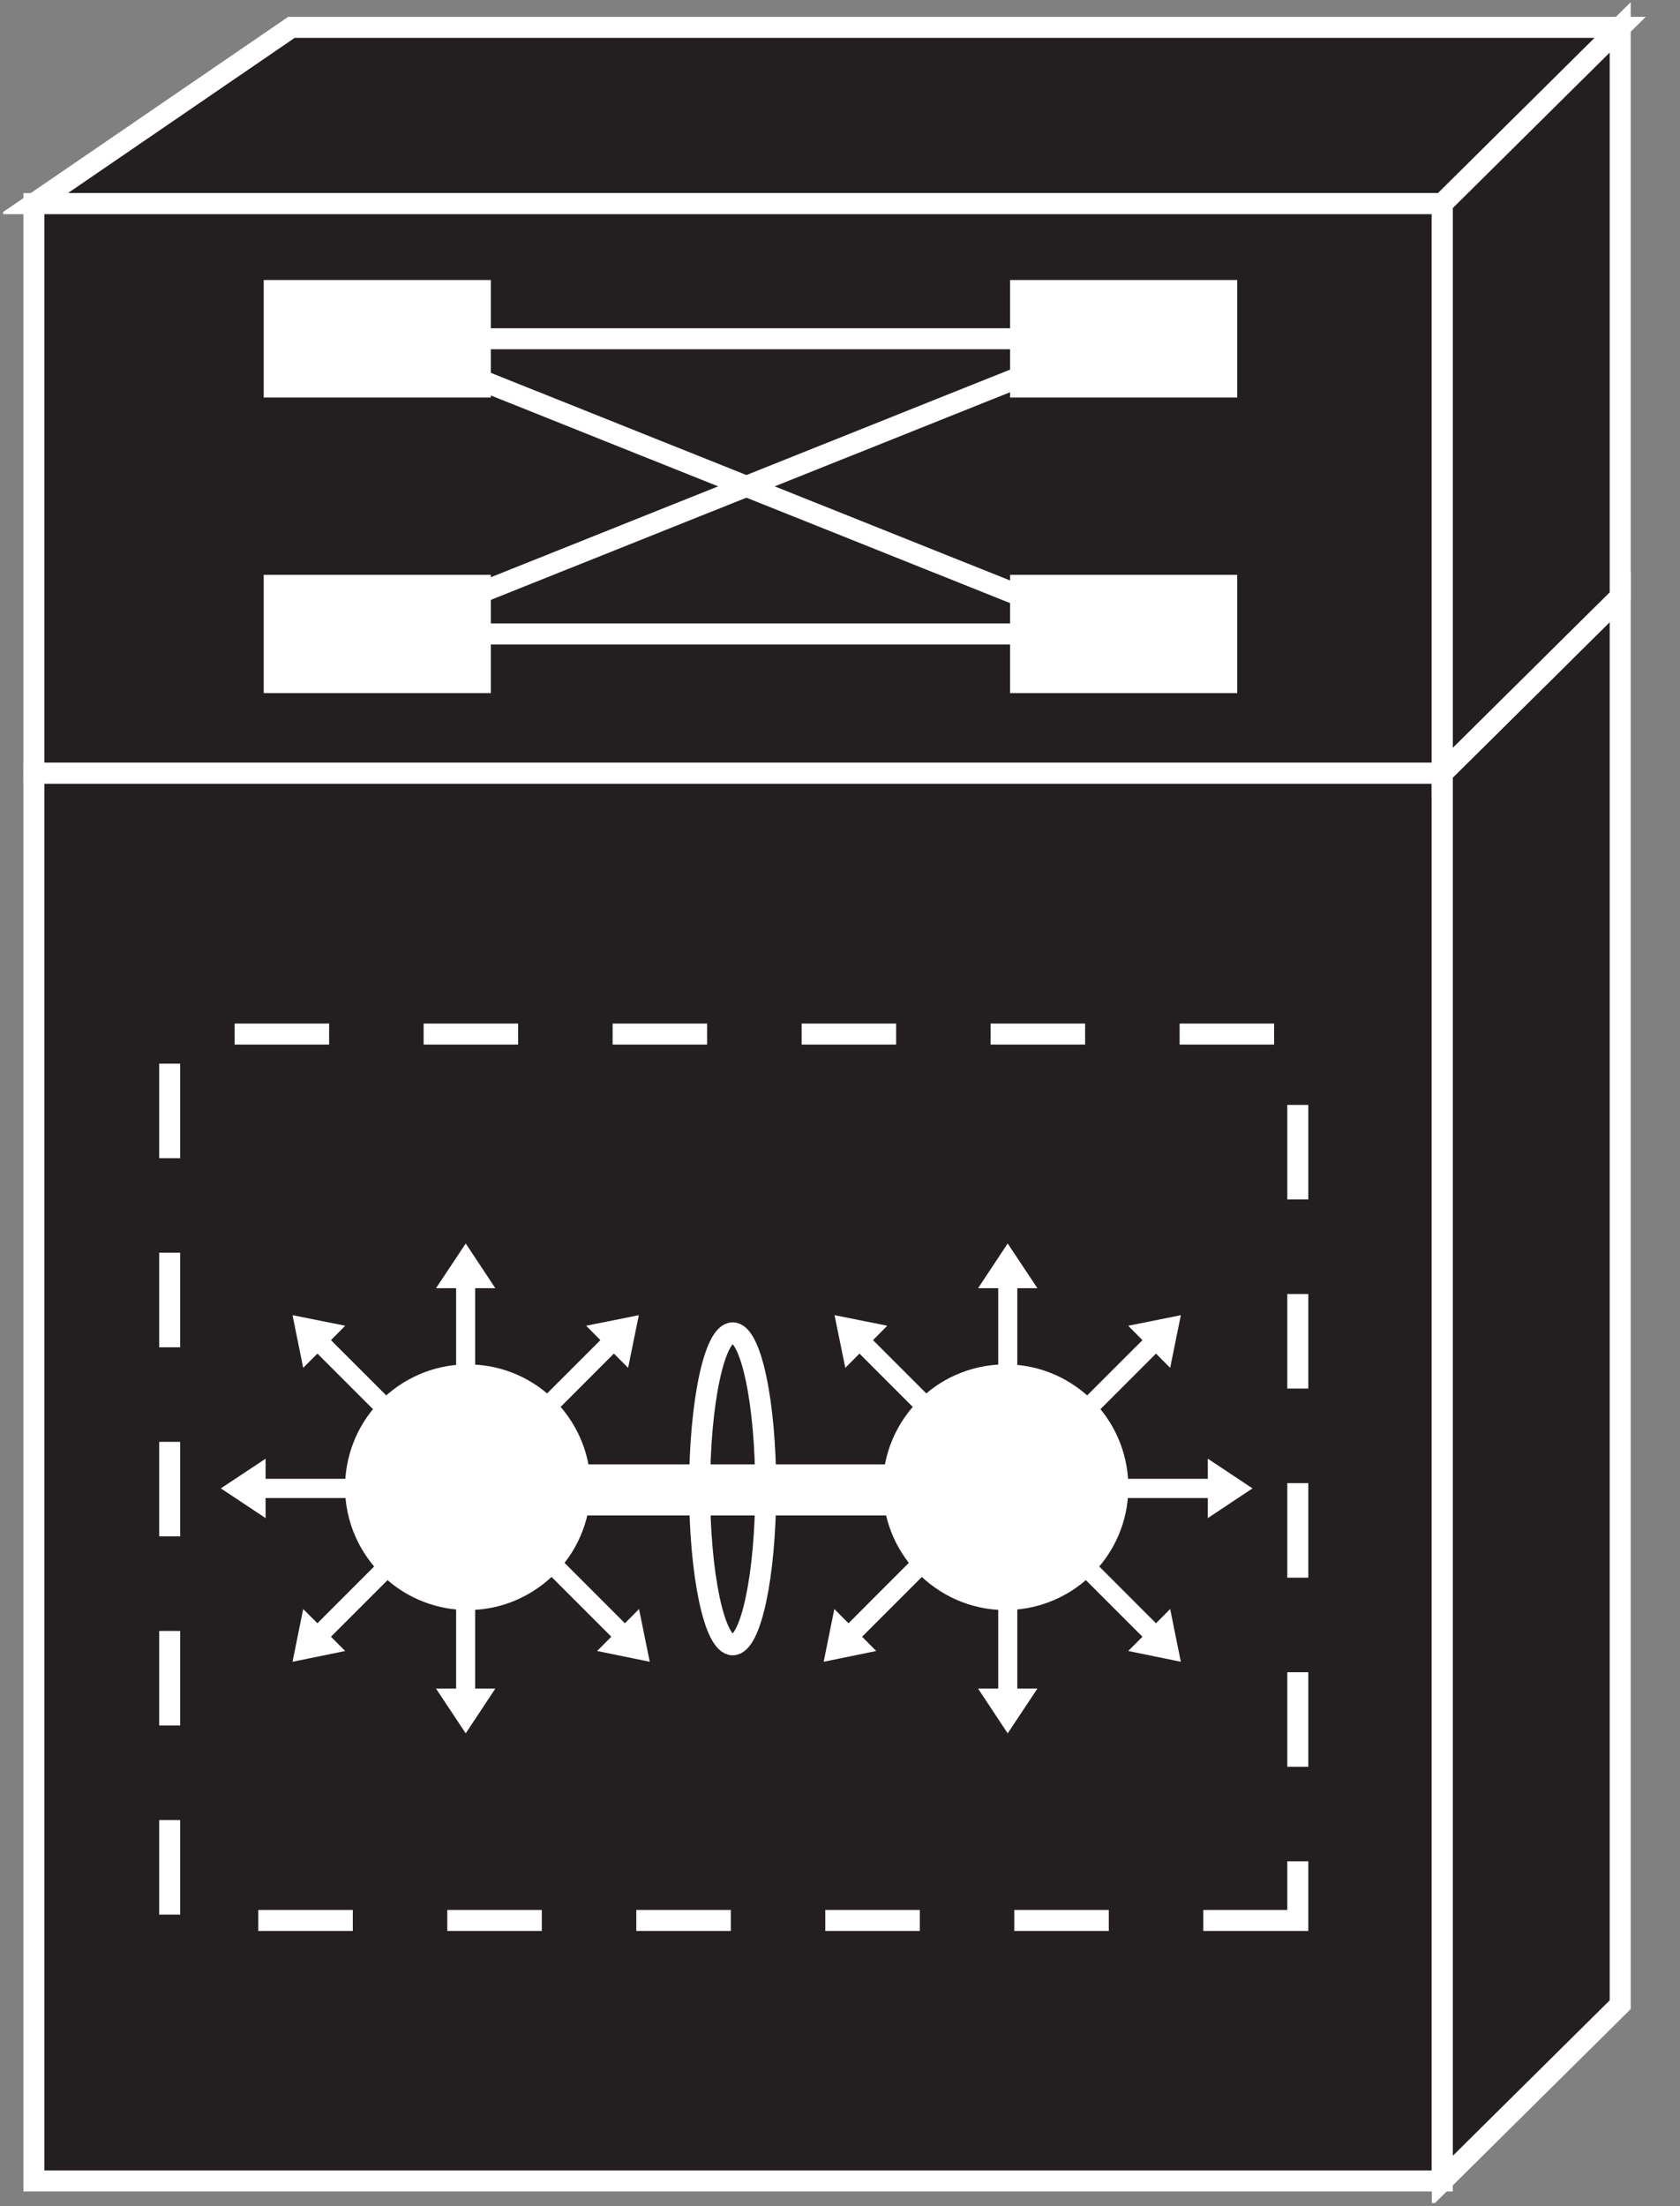 <?xml version="1.0" encoding="UTF-8" standalone="no"?>
<!-- Created with Inkscape (http://www.inkscape.org/) -->

<svg
   xmlns:dc="http://purl.org/dc/elements/1.1/"
   xmlns:cc="http://creativecommons.org/ns#"
   xmlns:rdf="http://www.w3.org/1999/02/22-rdf-syntax-ns#"
   xmlns:svg="http://www.w3.org/2000/svg"
   xmlns="http://www.w3.org/2000/svg"
   xmlns:inkscape="http://www.inkscape.org/namespaces/inkscape"
   version="1.1"
   width="40"
   height="52.5"
   id="svg2"
   xml:space="preserve"><rect width="100%" height="100%" fill="#808080" stroke="none"/><defs
     id="defs6"><clipPath
       id="clipPath18"><path
         d="M 0,0 32,0 32,42 0,42 0,0 z"
         inkscape:connector-curvature="0"
         id="path20" /></clipPath><clipPath
       id="clipPath28"><path
         d="m 0.06,41.958 31.288,0 0,-41.898 -31.288,0 0,41.898 z"
         inkscape:connector-curvature="0"
         id="path30" /></clipPath><clipPath
       id="clipPath34"><path
         d="M 0,0 32,0 32,42 0,42 0,0 z"
         inkscape:connector-curvature="0"
         id="path36" /></clipPath><clipPath
       id="clipPath44"><path
         d="M 0,0 32,0 32,42 0,42 0,0 z"
         inkscape:connector-curvature="0"
         id="path46" /></clipPath><clipPath
       id="clipPath54"><path
         d="m 0.06,41.958 31.288,0 0,-41.898 -31.288,0 0,41.898 z"
         inkscape:connector-curvature="0"
         id="path56" /></clipPath><clipPath
       id="clipPath60"><path
         d="M 0,0 32,0 32,42 0,42 0,0 z"
         inkscape:connector-curvature="0"
         id="path62" /></clipPath><clipPath
       id="clipPath70"><path
         d="M 0,0 32,0 32,42 0,42 0,0 z"
         inkscape:connector-curvature="0"
         id="path72" /></clipPath><clipPath
       id="clipPath80"><path
         d="m 0.06,41.958 31.288,0 0,-41.898 -31.288,0 0,41.898 z"
         inkscape:connector-curvature="0"
         id="path82" /></clipPath><clipPath
       id="clipPath86"><path
         d="M 0,0 32,0 32,42 0,42 0,0 z"
         inkscape:connector-curvature="0"
         id="path88" /></clipPath><clipPath
       id="clipPath96"><path
         d="M 0,0 32,0 32,42 0,42 0,0 z"
         inkscape:connector-curvature="0"
         id="path98" /></clipPath><clipPath
       id="clipPath106"><path
         d="m 0.06,41.958 31.288,0 0,-41.898 -31.288,0 0,41.898 z"
         inkscape:connector-curvature="0"
         id="path108" /></clipPath><clipPath
       id="clipPath112"><path
         d="M 0,0 32,0 32,42 0,42 0,0 z"
         inkscape:connector-curvature="0"
         id="path114" /></clipPath><clipPath
       id="clipPath122"><path
         d="M 0,0 32,0 32,42 0,42 0,0 z"
         inkscape:connector-curvature="0"
         id="path124" /></clipPath><clipPath
       id="clipPath132"><path
         d="m 0.06,41.958 31.288,0 0,-41.898 -31.288,0 0,41.898 z"
         inkscape:connector-curvature="0"
         id="path134" /></clipPath><clipPath
       id="clipPath138"><path
         d="M 0,0 32,0 32,42 0,42 0,0 z"
         inkscape:connector-curvature="0"
         id="path140" /></clipPath><clipPath
       id="clipPath148"><path
         d="M 0,0 32,0 32,42 0,42 0,0 z"
         inkscape:connector-curvature="0"
         id="path150" /></clipPath><clipPath
       id="clipPath158"><path
         d="m 0.06,41.958 31.288,0 0,-41.898 -31.288,0 0,41.898 z"
         inkscape:connector-curvature="0"
         id="path160" /></clipPath><clipPath
       id="clipPath164"><path
         d="M 0,0 32,0 32,42 0,42 0,0 z"
         inkscape:connector-curvature="0"
         id="path166" /></clipPath><clipPath
       id="clipPath174"><path
         d="M 0,0 32,0 32,42 0,42 0,0 z"
         inkscape:connector-curvature="0"
         id="path176" /></clipPath></defs><g
     transform="matrix(1.25,0,0,-1.25,0,52.5)"
     id="g10"><g
       id="g12" /><g
       id="g14"><g
         clip-path="url(#clipPath18)"
         id="g16"><path
           d="m 0.646,27.282 26.826,0 0,-26.802 -26.826,0 0,26.802 z"
           inkscape:connector-curvature="0"
           id="path22"
           style="fill:#231f20;fill-opacity:1;fill-rule:nonzero;stroke:none" /></g></g><g
       id="g24"><g
         clip-path="url(#clipPath28)"
         id="g26"><g
           clip-path="url(#clipPath34)"
           id="g32"><path
             d="m 0.646,27.282 26.826,0 0,-26.802 -26.826,0 0,26.802 z"
             inkscape:connector-curvature="0"
             id="path38"
             style="fill:none;stroke:#ffffff;stroke-width:0.4;stroke-linecap:butt;stroke-linejoin:miter;stroke-miterlimit:4;stroke-opacity:1;stroke-dasharray:none" /></g></g></g><g
       id="g40"><g
         clip-path="url(#clipPath44)"
         id="g42"><path
           d="m 30.861,3.835 0,26.802 -3.388,-3.355 0,-26.802 3.388,3.355"
           inkscape:connector-curvature="0"
           id="path48"
           style="fill:#231f20;fill-opacity:1;fill-rule:nonzero;stroke:none" /></g></g><g
       id="g50"><g
         clip-path="url(#clipPath54)"
         id="g52"><g
           clip-path="url(#clipPath60)"
           id="g58"><path
             d="m 30.861,3.835 0,26.802 -3.388,-3.355 0,-26.802 3.388,3.355 z"
             inkscape:connector-curvature="0"
             id="path64"
             style="fill:none;stroke:#ffffff;stroke-width:0.4;stroke-linecap:butt;stroke-linejoin:miter;stroke-miterlimit:4;stroke-opacity:1;stroke-dasharray:none" /></g></g></g><g
       id="g66"><g
         clip-path="url(#clipPath70)"
         id="g68"><path
           d="m 5.551,41.479 -4.905,-3.356 26.827,0 3.388,3.356 -25.31,0"
           inkscape:connector-curvature="0"
           id="path74"
           style="fill:#231f20;fill-opacity:1;fill-rule:nonzero;stroke:none" /></g></g><g
       id="g76"><g
         clip-path="url(#clipPath80)"
         id="g78"><g
           clip-path="url(#clipPath86)"
           id="g84"><path
             d="m 5.551,41.479 -4.905,-3.356 26.827,0 3.388,3.356 -25.31,0 z"
             inkscape:connector-curvature="0"
             id="path90"
             style="fill:none;stroke:#ffffff;stroke-width:0.4;stroke-linecap:butt;stroke-linejoin:miter;stroke-miterlimit:4;stroke-opacity:1;stroke-dasharray:none" /></g></g></g><g
       id="g92"><g
         clip-path="url(#clipPath96)"
         id="g94"><path
           d="m 0.646,38.123 26.826,0 0,-10.841 -26.826,0 0,10.841 z"
           inkscape:connector-curvature="0"
           id="path100"
           style="fill:#231f20;fill-opacity:1;fill-rule:nonzero;stroke:none" /></g></g><g
       id="g102"><g
         clip-path="url(#clipPath106)"
         id="g104"><g
           clip-path="url(#clipPath112)"
           id="g110"><path
             d="m 0.646,38.123 26.826,0 0,-10.841 -26.826,0 0,10.841 z"
             inkscape:connector-curvature="0"
             id="path116"
             style="fill:none;stroke:#ffffff;stroke-width:0.4;stroke-linecap:butt;stroke-linejoin:miter;stroke-miterlimit:4;stroke-opacity:1;stroke-dasharray:none" /></g></g></g><g
       id="g118"><g
         clip-path="url(#clipPath122)"
         id="g120"><path
           d="m 30.861,30.637 0,10.842 -3.388,-3.356 0,-10.841 3.388,3.355"
           inkscape:connector-curvature="0"
           id="path126"
           style="fill:#231f20;fill-opacity:1;fill-rule:nonzero;stroke:none" /></g></g><g
       id="g128"><g
         clip-path="url(#clipPath132)"
         id="g130"><g
           clip-path="url(#clipPath138)"
           id="g136"><path
             d="m 30.861,30.637 0,10.842 -3.388,-3.356 0,-10.841 3.388,3.355 z"
             inkscape:connector-curvature="0"
             id="path142"
             style="fill:none;stroke:#ffffff;stroke-width:0.4;stroke-linecap:butt;stroke-linejoin:miter;stroke-miterlimit:4;stroke-opacity:1;stroke-dasharray:none" /></g></g></g><g
       id="g144"><g
         clip-path="url(#clipPath148)"
         id="g146"><path
           d="m 27.473,27.282 3.388,3.355"
           inkscape:connector-curvature="0"
           id="path152"
           style="fill:#231f20;fill-opacity:1;fill-rule:nonzero;stroke:none" /></g></g><g
       id="g154"><g
         clip-path="url(#clipPath158)"
         id="g156"><g
           clip-path="url(#clipPath164)"
           id="g162"><path
             d="m 27.473,27.282 3.388,3.355"
             inkscape:connector-curvature="0"
             id="path168"
             style="fill:none;stroke:#ffffff;stroke-width:0.4;stroke-linecap:butt;stroke-linejoin:miter;stroke-miterlimit:4;stroke-opacity:1;stroke-dasharray:none" /></g></g></g><g
       id="g170"><g
         clip-path="url(#clipPath174)"
         id="g172"><path
           d="m 5.023,36.669 4.326,0 0,-2.237 -4.326,0 0,2.237 z"
           inkscape:connector-curvature="0"
           id="path178"
           style="fill:#ffffff;fill-opacity:1;fill-rule:nonzero;stroke:none" /><path
           d="m 19.24,36.669 4.326,0 0,-2.237 -4.326,0 0,2.237 z"
           inkscape:connector-curvature="0"
           id="path180"
           style="fill:#ffffff;fill-opacity:1;fill-rule:nonzero;stroke:none" /><path
           d="m 5.023,31.057 4.326,0 0,-2.252 -4.326,0 0,2.252 z"
           inkscape:connector-curvature="0"
           id="path182"
           style="fill:#ffffff;fill-opacity:1;fill-rule:nonzero;stroke:none" /><path
           d="m 19.24,31.057 4.326,0 0,-2.252 -4.326,0 0,2.252 z"
           inkscape:connector-curvature="0"
           id="path184"
           style="fill:#ffffff;fill-opacity:1;fill-rule:nonzero;stroke:none" /><path
           d="m 7.959,35.551 13.289,0"
           inkscape:connector-curvature="0"
           id="path186"
           style="fill:#231f20;fill-opacity:1;fill-rule:nonzero;stroke:none" /><path
           d="m 7.959,35.551 13.289,0"
           inkscape:connector-curvature="0"
           id="path188"
           style="fill:none;stroke:#ffffff;stroke-width:0.4;stroke-linecap:butt;stroke-linejoin:miter;stroke-miterlimit:4;stroke-opacity:1;stroke-dasharray:none" /><path
           d="m 7.959,29.931 13.289,0"
           inkscape:connector-curvature="0"
           id="path190"
           style="fill:#231f20;fill-opacity:1;fill-rule:nonzero;stroke:none" /><path
           d="m 7.959,29.931 13.289,0"
           inkscape:connector-curvature="0"
           id="path192"
           style="fill:none;stroke:#ffffff;stroke-width:0.4;stroke-linecap:butt;stroke-linejoin:miter;stroke-miterlimit:4;stroke-opacity:1;stroke-dasharray:none" /><path
           d="m 7.187,29.931 14.061,5.62"
           inkscape:connector-curvature="0"
           id="path194"
           style="fill:#231f20;fill-opacity:1;fill-rule:nonzero;stroke:none" /><path
           d="m 7.187,29.931 14.061,5.62"
           inkscape:connector-curvature="0"
           id="path196"
           style="fill:none;stroke:#ffffff;stroke-width:0.4;stroke-linecap:butt;stroke-linejoin:miter;stroke-miterlimit:4;stroke-opacity:1;stroke-dasharray:none" /><path
           d="m 7.187,35.551 14.061,-5.62"
           inkscape:connector-curvature="0"
           id="path198"
           style="fill:#231f20;fill-opacity:1;fill-rule:nonzero;stroke:none" /><path
           d="m 7.187,35.551 14.061,-5.62"
           inkscape:connector-curvature="0"
           id="path200"
           style="fill:none;stroke:#ffffff;stroke-width:0.4;stroke-linecap:butt;stroke-linejoin:miter;stroke-miterlimit:4;stroke-opacity:1;stroke-dasharray:none" /><path
           d="m 9.051,15.218 0,2.258 0.384,0 -0.564,0.851 -0.566,-0.851 0.383,0 0,-2.258 0.363,0"
           inkscape:connector-curvature="0"
           id="path202"
           style="fill:#ffffff;fill-opacity:1;fill-rule:nonzero;stroke:none" /><path
           d="m 7.901,14.892 -1.597,1.595 0.271,0.274 -1.003,0.201 0.203,-1.002 0.271,0.271 1.597,-1.597 0.258,0.258"
           inkscape:connector-curvature="0"
           id="path204"
           style="fill:#ffffff;fill-opacity:1;fill-rule:nonzero;stroke:none" /><path
           d="m 7.316,13.847 -2.257,0 0,0.383 -0.852,-0.565 0.852,-0.566 0,0.382 2.257,0 0,0.366"
           inkscape:connector-curvature="0"
           id="path206"
           style="fill:#ffffff;fill-opacity:1;fill-rule:nonzero;stroke:none" /><path
           d="M 7.643,12.694 6.046,11.097 5.775,11.368 5.572,10.364 6.575,10.569 6.304,10.841 7.901,12.437 7.643,12.694"
           inkscape:connector-curvature="0"
           id="path208"
           style="fill:#ffffff;fill-opacity:1;fill-rule:nonzero;stroke:none" /><path
           d="m 8.688,12.11 0,-2.257 -0.383,0 0.566,-0.852 0.564,0.852 -0.384,0 0,2.257 -0.363,0"
           inkscape:connector-curvature="0"
           id="path210"
           style="fill:#ffffff;fill-opacity:1;fill-rule:nonzero;stroke:none" /><path
           d="m 10.097,14.634 1.596,1.597 0.271,-0.271 0.204,1.002 -1.003,-0.201 0.271,-0.274 -1.596,-1.595 0.257,-0.258"
           inkscape:connector-curvature="0"
           id="path212"
           style="fill:#ffffff;fill-opacity:1;fill-rule:nonzero;stroke:none" /><path
           d="m 10.251,11.773 c 1.06,0.74 1.316,2.197 0.574,3.255 -0.74,1.059 -2.197,1.315 -3.255,0.575 -1.059,-0.741 -1.315,-2.2 -0.574,-3.256 0.74,-1.059 2.199,-1.317 3.255,-0.574"
           inkscape:connector-curvature="0"
           id="path214"
           style="fill:#ffffff;fill-opacity:1;fill-rule:nonzero;stroke:none" /><path
           d="m 10.048,12.437 1.596,-1.596 -0.27,-0.272 1.002,-0.205 -0.204,1.004 -0.269,-0.271 -1.597,1.597 -0.258,-0.257"
           inkscape:connector-curvature="0"
           id="path216"
           style="fill:#ffffff;fill-opacity:1;fill-rule:nonzero;stroke:none" /><path
           d="m 19.014,15.218 0,2.258 -0.384,0 0.564,0.851 0.566,-0.851 -0.383,0 0,-2.258 -0.363,0"
           inkscape:connector-curvature="0"
           id="path218"
           style="fill:#ffffff;fill-opacity:1;fill-rule:nonzero;stroke:none" /><path
           d="m 20.164,14.892 1.597,1.595 -0.271,0.274 1.002,0.201 -0.203,-1.002 -0.27,0.271 -1.597,-1.597 -0.258,0.258"
           inkscape:connector-curvature="0"
           id="path220"
           style="fill:#ffffff;fill-opacity:1;fill-rule:nonzero;stroke:none" /><path
           d="m 20.748,13.847 2.258,0 0,0.383 0.851,-0.565 -0.851,-0.566 0,0.382 -2.258,0 0,0.366"
           inkscape:connector-curvature="0"
           id="path222"
           style="fill:#ffffff;fill-opacity:1;fill-rule:nonzero;stroke:none" /><path
           d="m 20.422,12.694 1.597,-1.597 0.27,0.271 0.203,-1.004 -1.002,0.205 0.271,0.272 -1.597,1.596 0.258,0.257"
           inkscape:connector-curvature="0"
           id="path224"
           style="fill:#ffffff;fill-opacity:1;fill-rule:nonzero;stroke:none" /><path
           d="m 19.377,12.11 0,-2.257 0.383,0 -0.566,-0.852 -0.564,0.852 0.384,0 0,2.257 0.363,0"
           inkscape:connector-curvature="0"
           id="path226"
           style="fill:#ffffff;fill-opacity:1;fill-rule:nonzero;stroke:none" /><path
           d="m 17.968,14.634 -1.597,1.597 -0.27,-0.271 -0.205,1.002 1.004,-0.201 -0.271,-0.274 1.596,-1.595 -0.257,-0.258"
           inkscape:connector-curvature="0"
           id="path228"
           style="fill:#ffffff;fill-opacity:1;fill-rule:nonzero;stroke:none" /><path
           d="m 17.813,11.773 c -1.059,0.74 -1.315,2.197 -0.574,3.255 0.74,1.059 2.198,1.315 3.256,0.575 1.059,-0.741 1.315,-2.2 0.574,-3.256 -0.741,-1.059 -2.2,-1.317 -3.256,-0.574"
           inkscape:connector-curvature="0"
           id="path230"
           style="fill:#ffffff;fill-opacity:1;fill-rule:nonzero;stroke:none" /><path
           d="m 18.017,12.437 -1.596,-1.596 0.269,-0.272 -1.001,-0.205 0.203,1.004 0.27,-0.271 1.596,1.597 0.259,-0.257"
           inkscape:connector-curvature="0"
           id="path232"
           style="fill:#ffffff;fill-opacity:1;fill-rule:nonzero;stroke:none" /><path
           d="m 10.208,13.636 7.649,0"
           inkscape:connector-curvature="0"
           id="path234"
           style="fill:none;stroke:#ffffff;stroke-width:0.973;stroke-linecap:butt;stroke-linejoin:miter;stroke-miterlimit:4;stroke-opacity:1;stroke-dasharray:none" /><path
           d="m 14.585,13.657 c 0,-1.64 -0.281,-2.97 -0.629,-2.97 -0.348,0 -0.63,1.33 -0.63,2.97 0,1.641 0.282,2.969 0.63,2.969 0.348,0 0.629,-1.328 0.629,-2.969 z"
           inkscape:connector-curvature="0"
           id="path236"
           style="fill:none;stroke:#ffffff;stroke-width:0.4;stroke-linecap:butt;stroke-linejoin:miter;stroke-miterlimit:4;stroke-opacity:1;stroke-dasharray:none" /><path
           d="m 24.72,5.439 -21.488,0 0,16.875 21.488,0 0,-16.875 z"
           inkscape:connector-curvature="0"
           id="path238"
           style="fill:none;stroke:#ffffff;stroke-width:0.4;stroke-linecap:butt;stroke-linejoin:miter;stroke-miterlimit:4;stroke-opacity:1;stroke-dasharray:1.8, 1.8;stroke-dashoffset:0" /></g></g></g></svg>